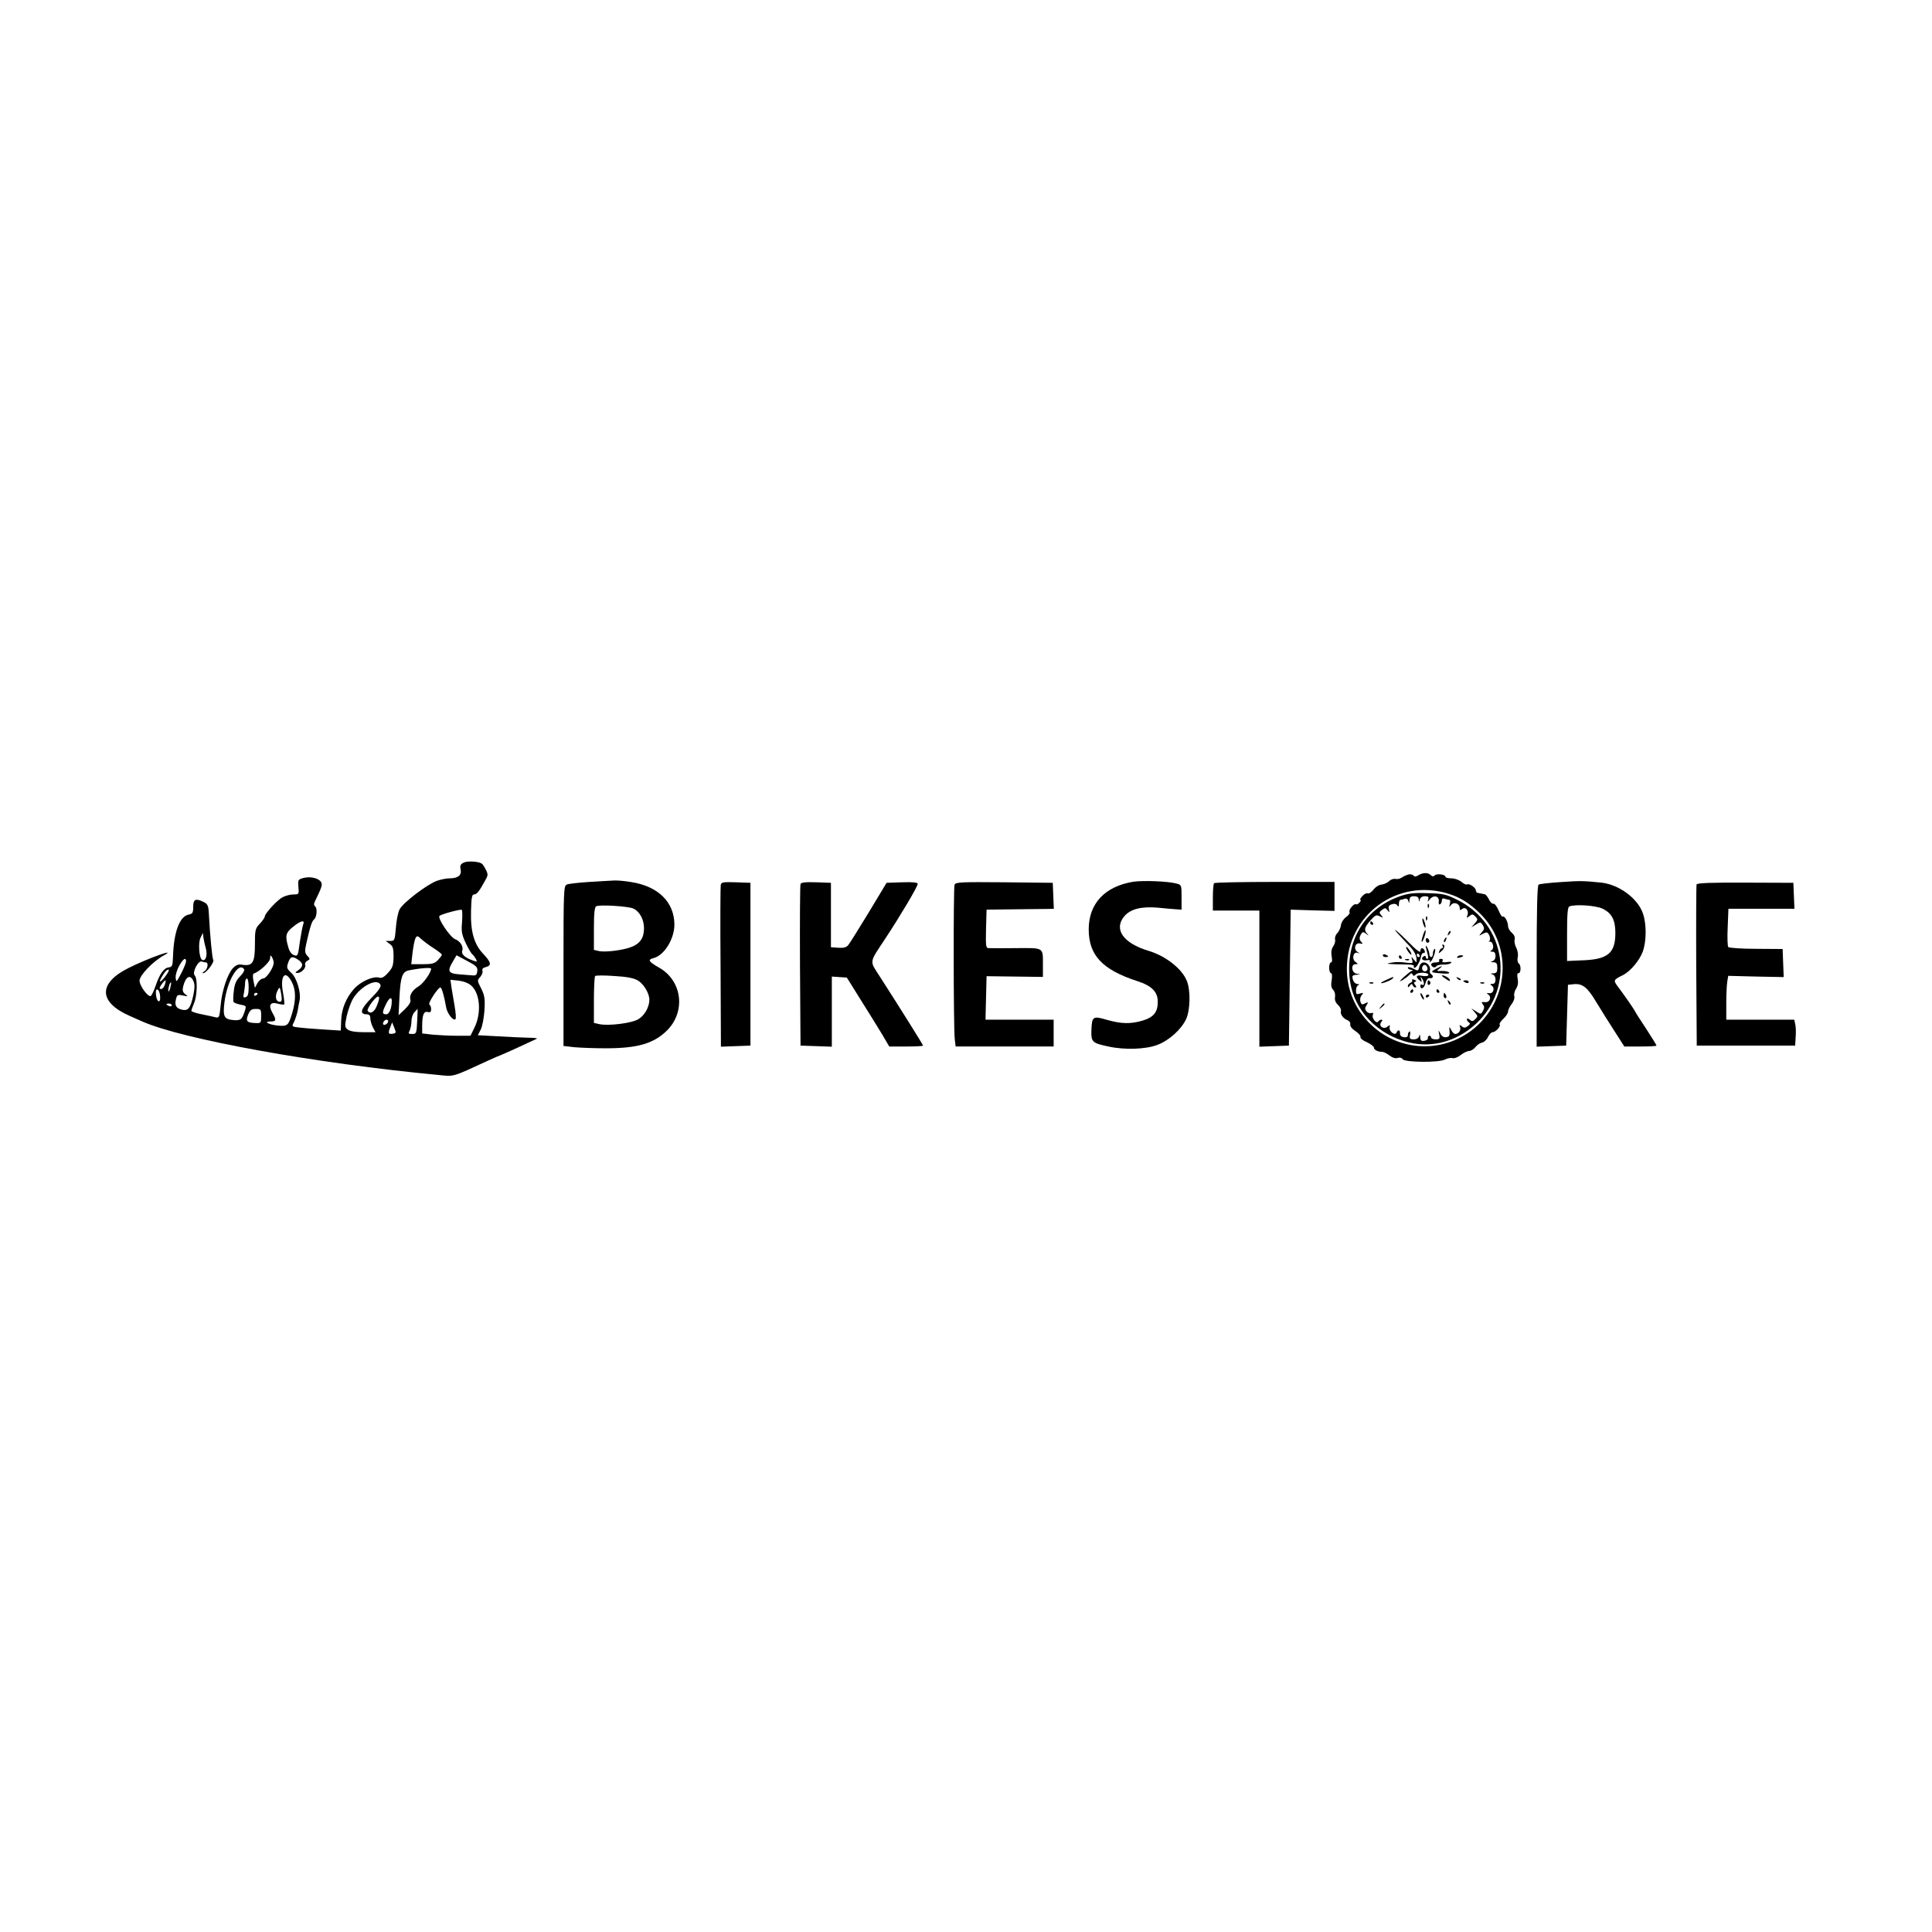 <?xml version="1.0" standalone="no"?>
<!DOCTYPE svg PUBLIC "-//W3C//DTD SVG 20010904//EN"
 "http://www.w3.org/TR/2001/REC-SVG-20010904/DTD/svg10.dtd">
<svg version="1.0" xmlns="http://www.w3.org/2000/svg"
 width="1080pt" height="1080pt" viewBox="0 0 1080 1080"
 preserveAspectRatio="xMidYMid meet">

<g transform="translate(0,1080) scale(0.1,-0.1)"
fill="#000000" stroke="none">
<path d="M2592 5978 c-18 -9 -22 -17 -17 -39 7 -32 -15 -49 -63 -49 -16 0 -48
-6 -70 -14 -55 -20 -189 -122 -208 -159 -9 -16 -18 -63 -21 -103 -6 -71 -7
-74 -32 -74 l-25 0 22 -16 c18 -13 22 -24 22 -72 -1 -49 -5 -62 -31 -90 -22
-25 -35 -31 -50 -27 -32 10 -104 -22 -140 -63 -45 -50 -70 -113 -72 -178 l-2
-55 -95 6 c-52 3 -114 8 -137 11 -43 5 -43 5 -29 32 7 15 16 43 20 62 3 19 8
46 11 59 8 44 -16 124 -46 152 -26 24 -28 30 -18 58 12 35 24 38 57 15 28 -19
28 -37 0 -57 -19 -13 -20 -16 -6 -16 22 -1 50 28 44 45 -3 7 2 18 12 23 16 9
16 11 0 28 -14 15 -15 26 -7 63 23 102 32 130 45 141 16 13 19 65 4 74 -5 3
-6 13 -1 23 37 76 43 93 38 107 -10 24 -56 37 -97 28 -34 -9 -35 -10 -32 -51
4 -41 3 -42 -28 -42 -17 0 -44 -7 -59 -15 -31 -15 -101 -92 -101 -109 0 -5
-12 -23 -27 -39 -26 -27 -28 -34 -28 -117 0 -101 -13 -122 -70 -113 -23 4 -35
-1 -53 -19 -31 -34 -62 -128 -69 -211 -6 -63 -8 -68 -27 -64 -12 3 -47 11 -78
17 -32 6 -58 15 -58 19 0 5 7 25 15 44 18 43 20 138 3 155 -15 15 20 85 40 77
8 -3 18 -5 23 -5 16 0 10 -39 -8 -49 -10 -6 -13 -11 -7 -11 17 0 64 62 56 74
-6 10 -18 133 -25 266 -2 36 -7 47 -27 57 -46 23 -60 17 -60 -26 0 -34 -3 -39
-27 -44 -50 -11 -82 -99 -86 -237 -2 -49 -4 -55 -25 -58 -27 -4 -50 -37 -73
-105 -10 -29 -22 -53 -27 -55 -16 -5 -62 58 -62 86 0 30 75 108 137 142 78 43
-93 -18 -198 -71 -171 -85 -169 -191 6 -268 28 -12 59 -26 70 -31 226 -100
966 -234 1654 -299 92 -9 73 -15 279 80 35 16 65 29 67 29 2 0 46 20 97 43 51
24 100 46 108 50 8 3 -12 6 -45 6 -33 1 -110 4 -172 8 l-112 6 16 31 c9 17 18
65 21 107 4 66 1 84 -18 123 -23 44 -23 46 -5 65 9 11 15 27 12 35 -4 9 3 16
19 20 33 9 30 26 -13 72 -53 55 -73 125 -70 241 2 75 5 93 17 93 15 0 29 17
62 78 17 29 17 35 3 62 -8 16 -18 31 -23 33 -19 12 -79 15 -100 5z m-9 -331
c-5 -54 -2 -71 21 -120 15 -31 31 -59 37 -62 5 -4 13 -15 19 -25 9 -17 8 -18
-17 -9 -44 15 -66 36 -59 54 8 23 -11 54 -40 65 -28 11 -100 118 -87 130 10
10 115 38 124 34 4 -2 4 -32 2 -67z m-888 -14 c-4 -10 -12 -55 -19 -99 -10
-78 -12 -81 -33 -73 -14 5 -26 22 -32 46 -18 62 -14 79 27 112 42 34 68 41 57
14z m-544 -136 c10 -39 -2 -74 -22 -62 -16 10 -22 96 -8 123 l13 27 3 -25 c2
-14 8 -42 14 -63z m1277 0 c23 -15 42 -30 42 -34 0 -4 -10 -17 -22 -30 -18
-19 -32 -23 -85 -23 l-64 0 7 63 c4 34 11 70 16 81 9 17 11 17 36 -6 15 -13
46 -36 70 -51z m-898 -79 c0 -27 -41 -88 -59 -88 -10 0 -24 -12 -32 -26 l-14
-26 -8 38 c-5 24 -4 40 2 42 33 11 91 65 91 85 0 18 2 19 10 7 5 -8 10 -23 10
-32z m1138 -47 c-3 -22 -7 -26 -33 -23 -16 1 -50 4 -75 6 -54 5 -60 19 -29 70
l21 36 60 -32 c51 -27 59 -35 56 -57z m-1628 55 c0 -8 -12 -38 -27 -67 -26
-50 -28 -52 -31 -26 -2 15 7 45 19 67 23 41 39 51 39 26z m325 -45 c3 -6 -7
-23 -23 -39 -22 -22 -31 -43 -35 -82 -4 -29 -4 -57 -1 -61 2 -5 20 -11 38 -15
33 -6 34 -7 24 -37 -16 -48 -23 -53 -67 -49 -49 5 -56 21 -46 101 15 120 80
229 110 182z m1045 4 c0 -22 -44 -83 -69 -98 -36 -21 -54 -51 -47 -75 4 -12
-6 -29 -30 -53 l-36 -34 5 102 c6 112 16 140 50 148 62 13 127 18 127 10z
m-1480 -35 c-27 -38 -46 -50 -30 -19 18 33 31 49 42 49 5 0 0 -13 -12 -30z
m702 -41 c22 -42 23 -99 2 -170 -22 -73 -26 -77 -82 -72 -52 6 -82 23 -39 23
31 0 33 8 10 48 -24 42 -13 63 28 52 18 -5 35 -7 38 -5 2 3 -1 33 -7 66 -18
96 13 132 50 58z m-551 7 c8 -17 8 -39 0 -78 -16 -74 -29 -91 -65 -82 -32 8
-41 24 -32 60 6 23 10 25 39 19 29 -6 30 -6 13 7 -15 12 -17 21 -12 44 14 56
40 69 57 30z m309 -35 c0 -36 -4 -51 -16 -55 -14 -5 -16 -1 -10 25 3 17 6 42
6 55 0 13 5 24 10 24 6 0 10 -22 10 -49z m-467 19 c-6 -22 -21 -35 -30 -26 -5
5 24 46 33 46 1 0 0 -9 -3 -20z m1713 -11 c49 -46 56 -157 14 -238 l-20 -41
-74 0 c-40 0 -101 3 -135 6 l-61 7 0 41 c0 63 9 84 31 79 14 -4 19 0 19 15 0
12 -4 23 -10 27 -9 6 48 95 62 95 7 0 21 -47 32 -111 6 -35 40 -78 52 -66 4 3
2 34 -4 69 -6 35 -14 83 -18 107 l-6 44 47 -5 c29 -4 55 -14 71 -29z m-1685
-15 c-5 -16 -10 -21 -10 -12 -1 18 10 51 15 45 2 -1 -1 -16 -5 -33z m1176 20
c4 -10 -13 -35 -52 -74 -59 -60 -68 -90 -25 -90 14 0 20 -7 20 -22 0 -13 7
-35 14 -50 l15 -28 -68 0 c-42 0 -74 5 -86 14 -18 13 -19 18 -7 76 8 34 24 79
37 100 44 70 136 115 152 74z m-554 -56 c4 -29 2 -38 -9 -38 -21 0 -28 27 -15
57 14 31 16 29 24 -19z m-678 -6 c4 -44 -19 -36 -23 7 -2 23 0 32 9 29 6 -2
13 -19 14 -36z m545 14 c0 -3 -4 -8 -10 -11 -5 -3 -10 -1 -10 4 0 6 5 11 10
11 6 0 10 -2 10 -4z m666 -70 c-14 -35 -38 -47 -51 -26 -3 5 9 28 27 51 37 46
49 34 24 -25z m84 30 c0 -43 -14 -76 -31 -76 -23 0 -24 10 -2 55 17 36 33 46
33 21z m-1230 -26 c0 -5 -7 -7 -15 -4 -8 4 -15 8 -15 10 0 2 7 4 15 4 8 0 15
-4 15 -10z m500 -60 c0 -37 -2 -40 -27 -39 -53 1 -61 10 -46 47 11 26 19 32
43 32 28 0 30 -2 30 -40z m872 -30 c-3 -67 -5 -70 -28 -70 -21 0 -23 3 -14 19
5 11 10 34 10 52 0 18 7 41 17 51 9 10 17 18 17 18 1 0 0 -31 -2 -70z m-162 1
c0 -12 -20 -25 -27 -18 -7 7 6 27 18 27 5 0 9 -4 9 -9z m28 -69 c-27 -5 -30 1
-17 34 l11 29 12 -30 c11 -27 11 -30 -6 -33z"/>
<path d="M7875 5912 c-11 -3 -28 -10 -38 -17 -10 -7 -26 -11 -36 -8 -10 2 -26
-3 -35 -12 -9 -9 -28 -18 -43 -20 -15 -1 -35 -14 -45 -28 -11 -14 -25 -24 -32
-21 -7 3 -21 -4 -31 -16 -10 -11 -15 -20 -10 -20 4 0 2 -7 -5 -15 -7 -8 -16
-13 -20 -10 -11 7 -43 -32 -36 -43 3 -6 -5 -19 -20 -29 -14 -10 -27 -31 -28
-45 -2 -15 -11 -34 -20 -44 -10 -9 -15 -25 -13 -35 3 -10 -2 -27 -10 -39 -10
-14 -13 -32 -9 -56 4 -21 3 -34 -4 -34 -5 0 -10 -13 -10 -30 0 -16 5 -30 10
-30 6 0 8 -15 4 -40 -5 -28 -2 -43 9 -54 8 -8 12 -25 10 -39 -3 -16 2 -31 16
-44 12 -11 19 -26 17 -34 -6 -17 12 -43 37 -52 10 -4 17 -14 15 -24 -2 -10 10
-25 29 -37 18 -12 30 -26 28 -33 -2 -7 14 -20 36 -29 21 -10 39 -23 39 -30 0
-13 22 -24 47 -24 8 0 26 -9 40 -20 17 -13 34 -18 46 -14 11 4 23 1 28 -7 11
-18 202 -20 236 -2 14 7 34 11 43 8 9 -3 30 5 45 17 15 12 37 23 48 23 11 1
27 11 36 23 9 11 25 22 36 24 11 2 26 16 33 31 7 15 19 27 26 27 17 0 48 35
39 43 -3 4 6 18 20 31 15 14 27 32 27 41 0 9 9 28 20 42 12 15 18 34 15 44 -3
10 1 29 10 42 10 16 13 34 9 55 -4 21 -3 32 5 32 14 0 15 47 0 55 -5 4 -8 19
-5 33 4 15 0 39 -8 54 -8 15 -12 36 -9 47 3 12 -3 26 -16 37 -12 10 -21 27
-21 37 0 24 -19 59 -29 53 -5 -3 -15 13 -24 35 -9 21 -21 38 -28 37 -7 -2 -19
9 -26 25 -8 15 -18 28 -24 28 -5 1 -13 3 -19 4 -5 1 -14 3 -20 4 -5 0 -10 7
-10 14 0 15 -37 40 -49 33 -5 -3 -19 3 -31 14 -13 11 -38 20 -57 20 -18 0 -33
4 -33 9 0 13 -48 19 -59 8 -8 -8 -15 -7 -23 1 -15 15 -43 15 -68 0 -14 -9 -23
-10 -28 -3 -4 6 -16 9 -27 7z m219 -107 c69 -21 123 -55 182 -114 167 -167
165 -441 -5 -612 -168 -167 -434 -171 -606 -8 -89 84 -138 199 -136 319 4 297
281 501 565 415z"/>
<path d="M7826 5790 c-190 -67 -297 -235 -283 -441 11 -171 131 -315 306 -369
141 -44 290 -7 403 98 220 206 166 558 -106 692 -62 31 -80 35 -165 37 -77 3
-108 -1 -155 -17z m105 -17 c1 -17 2 -17 6 0 3 10 14 17 28 17 19 0 23 -4 19
-17 -5 -16 -4 -16 9 0 21 26 53 18 50 -11 -2 -14 1 -21 7 -17 6 3 10 13 10 22
0 10 6 13 16 9 9 -3 20 -6 25 -6 6 0 8 -10 4 -22 -5 -21 -5 -21 7 -6 16 19 48
7 48 -19 0 -12 3 -13 14 -4 18 15 39 -10 29 -35 -6 -17 -5 -17 11 -5 15 12 19
12 33 -2 15 -15 15 -18 -3 -39 l-19 -22 26 16 c24 15 26 15 38 -4 10 -17 9
-23 -6 -40 -18 -21 -18 -21 6 -8 19 10 25 10 32 -1 11 -17 11 -36 2 -42 -5 -2
-3 -2 4 -1 18 4 28 -37 12 -47 -11 -7 -10 -9 4 -9 11 0 17 -8 17 -24 0 -15 -7
-26 -17 -29 -14 -4 -12 -5 5 -6 18 -1 22 -7 22 -31 0 -24 -4 -30 -22 -31 -17
-1 -19 -2 -5 -6 10 -3 17 -14 17 -29 0 -16 -6 -24 -17 -24 -14 0 -15 -2 -5 -9
21 -13 10 -47 -13 -43 -15 2 -17 0 -7 -6 23 -15 10 -47 -17 -44 -20 2 -22 0
-12 -12 9 -11 10 -20 1 -36 -11 -21 -12 -21 -38 -4 l-27 17 19 -22 c18 -20 18
-23 3 -38 -13 -13 -19 -14 -31 -3 -10 8 -16 8 -16 2 0 -6 5 -14 12 -18 8 -5 5
-11 -7 -20 -15 -11 -21 -11 -34 -1 -12 10 -14 9 -9 -4 7 -18 -9 -39 -27 -39
-7 0 -17 10 -23 23 -11 21 -11 21 -9 -8 2 -24 -2 -31 -19 -33 -13 -2 -25 5
-32 20 -12 22 -12 22 -7 -4 5 -25 2 -28 -20 -28 -14 0 -25 5 -25 10 0 6 -4 10
-10 10 -6 0 -9 -6 -8 -12 2 -7 -7 -14 -19 -16 -18 -3 -23 2 -24 20 -1 17 -3
18 -6 6 -3 -11 -14 -18 -30 -18 -22 0 -25 4 -21 25 3 13 1 22 -3 19 -5 -3 -9
-12 -9 -20 0 -10 -8 -14 -22 -12 -15 2 -22 9 -22 21 2 20 -12 23 -19 5 -7 -20
-43 6 -39 28 3 15 1 16 -12 5 -22 -18 -52 4 -35 25 8 10 8 14 1 14 -6 0 -14
-5 -17 -10 -10 -16 -38 18 -31 36 4 11 2 15 -8 11 -8 -3 -20 1 -27 9 -10 13
-10 20 0 35 11 18 10 19 -8 10 -16 -9 -21 -7 -26 9 -4 12 -1 28 7 37 11 14 10
15 -10 9 -19 -6 -22 -4 -22 17 0 14 6 28 13 30 7 4 6 6 -4 6 -16 1 -29 20 -29
42 0 5 10 10 23 10 l22 2 -22 4 c-28 5 -33 53 -6 53 16 0 16 1 0 13 -22 16
-12 58 11 51 16 -5 16 -5 0 5 -24 16 -12 54 15 47 15 -4 17 -2 8 7 -13 13 -14
27 -2 46 8 13 12 13 28 1 15 -12 16 -12 6 0 -20 21 -16 36 18 75 27 30 33 33
52 23 20 -10 21 -10 8 6 -12 14 -12 18 5 30 16 12 20 12 31 -3 11 -14 11 -13
7 6 -4 16 0 23 16 28 15 5 26 2 31 -6 6 -10 9 -8 9 9 0 12 4 22 9 22 5 0 16 3
24 6 10 3 17 -2 20 -13 4 -14 5 -14 6 5 1 17 7 22 26 22 17 0 25 -6 26 -17z"/>
<path d="M7981 5734 c0 -11 3 -14 6 -6 3 7 2 16 -1 19 -3 4 -6 -2 -5 -13z"/>
<path d="M7971 5664 c0 -11 3 -14 6 -6 3 7 2 16 -1 19 -3 4 -6 -2 -5 -13z"/>
<path d="M7951 5660 c0 -8 4 -24 9 -35 5 -13 9 -14 9 -5 0 8 -4 24 -9 35 -5
13 -9 14 -9 5z"/>
<path d="M7660 5640 c0 -5 5 -10 11 -10 5 0 7 5 4 10 -3 6 -8 10 -11 10 -2 0
-4 -4 -4 -10z"/>
<path d="M7821 5574 c13 -15 40 -43 59 -63 21 -22 36 -48 38 -66 2 -29 2 -29
-14 -10 -16 20 -16 20 -10 -1 6 -19 4 -20 -36 -15 -24 4 -59 4 -78 0 -33 -6
-32 -7 15 -9 28 -1 65 -2 82 -2 18 0 30 -5 27 -9 -3 -5 -1 -9 4 -9 10 0 32 38
36 65 2 11 9 19 14 18 6 -2 9 4 6 12 -8 20 -24 19 -24 -2 0 -11 -23 6 -66 50
-64 65 -103 95 -53 41z m114 -114 c3 -5 1 -10 -4 -10 -6 0 -11 5 -11 10 0 6 2
10 4 10 3 0 8 -4 11 -10z"/>
<path d="M7952 5563 c-6 -20 -7 -32 -2 -27 10 10 25 64 18 64 -3 0 -10 -16
-16 -37z"/>
<path d="M8096 5583 c-6 -14 -5 -15 5 -6 7 7 10 15 7 18 -3 3 -9 -2 -12 -12z"/>
<path d="M7970 5546 c0 -9 5 -16 10 -16 6 0 10 4 10 9 0 6 -4 13 -10 16 -5 3
-10 -1 -10 -9z"/>
<path d="M8075 5549 c-4 -6 -5 -12 -2 -15 2 -3 7 2 10 11 7 17 1 20 -8 4z"/>
<path d="M8065 5510 c3 -5 2 -10 -3 -10 -6 0 -13 -8 -16 -17 -6 -15 -5 -15 13
1 18 16 20 36 5 36 -3 0 -2 -4 1 -10z"/>
<path d="M7860 5504 c0 -5 7 -18 15 -28 8 -11 15 -16 15 -10 0 5 -7 18 -15 28
-8 11 -15 16 -15 10z"/>
<path d="M7970 5510 c0 -3 4 -20 9 -38 6 -20 6 -32 0 -32 -5 0 -9 5 -9 11 0 5
-4 7 -10 4 -20 -12 -10 -27 15 -23 16 3 22 1 18 -6 -4 -8 -3 -8 6 0 14 13 33
77 20 69 -5 -4 -9 -15 -9 -26 0 -10 -4 -19 -10 -19 -5 0 -10 8 -10 18 0 15
-19 56 -20 42z"/>
<path d="M7730 5460 c0 -6 7 -10 15 -10 8 0 15 2 15 4 0 2 -7 6 -15 10 -8 3
-15 1 -15 -4z"/>
<path d="M7820 5450 c0 -5 5 -10 11 -10 5 0 7 5 4 10 -3 6 -8 10 -11 10 -2 0
-4 -4 -4 -10z"/>
<path d="M8146 5451 c-4 -5 3 -7 14 -4 23 6 26 13 6 13 -8 0 -17 -4 -20 -9z"/>
<path d="M7858 5433 c7 -3 16 -2 19 1 4 3 -2 6 -13 5 -11 0 -14 -3 -6 -6z"/>
<path d="M8045 5430 c4 -6 -5 -10 -19 -10 -27 0 -34 -14 -15 -26 6 -3 14 -2
18 4 3 6 21 10 39 10 18 -1 37 3 43 9 6 6 -1 8 -22 5 -22 -3 -30 -1 -25 7 4 6
1 11 -9 11 -9 0 -13 -4 -10 -10z"/>
<path d="M7934 5395 c-6 -24 -7 -24 -35 -9 -17 8 -29 10 -29 4 0 -5 8 -10 18
-11 11 0 12 -2 4 -6 -7 -3 -27 -19 -45 -35 -26 -25 -28 -28 -7 -17 13 8 31 21
38 29 10 11 15 12 18 3 4 -10 9 -10 19 0 15 15 78 11 69 -5 -3 -5 -19 -6 -35
-3 -32 7 -38 -5 -14 -25 13 -11 15 -10 9 6 -5 16 -4 16 5 4 14 -19 14 -43 1
-35 -5 3 -10 2 -10 -4 0 -26 20 -18 28 11 6 23 14 32 25 30 19 -3 23 13 6 23
-5 4 -8 12 -6 18 7 20 -12 47 -33 47 -13 0 -22 -9 -26 -25z m46 -11 c0 -8 -7
-14 -15 -14 -15 0 -21 21 -9 33 10 9 24 -2 24 -19z"/>
<path d="M8025 5383 c-32 -18 -29 -20 42 -25 26 -2 39 0 33 6 -5 5 -23 9 -41
8 -29 -1 -30 0 -13 13 25 19 16 18 -21 -2z"/>
<path d="M8060 5345 c0 -1 11 -10 25 -19 19 -13 23 -13 19 -2 -4 12 -44 31
-44 21z"/>
<path d="M7753 5324 c-18 -8 -33 -16 -33 -19 0 -7 60 16 66 26 6 11 7 11 -33
-7z"/>
<path d="M8147 5329 c7 -7 15 -10 18 -7 3 3 -2 9 -12 12 -14 6 -15 5 -6 -5z"/>
<path d="M7894 5321 c3 -5 -1 -11 -9 -15 -8 -3 -15 -11 -15 -18 0 -9 3 -9 11
2 8 11 12 12 16 3 2 -7 9 -13 15 -13 7 0 6 5 -1 14 -9 11 -9 15 1 18 8 3 6 7
-6 11 -9 4 -15 3 -12 -2z"/>
<path d="M7980 5304 c0 -8 5 -12 10 -9 6 4 8 11 5 16 -9 14 -15 11 -15 -7z"/>
<path d="M8180 5316 c0 -2 7 -6 15 -10 8 -3 15 -1 15 4 0 6 -7 10 -15 10 -8 0
-15 -2 -15 -4z"/>
<path d="M7658 5303 c7 -3 16 -2 19 1 4 3 -2 6 -13 5 -11 0 -14 -3 -6 -6z"/>
<path d="M8278 5303 c7 -3 16 -2 19 1 4 3 -2 6 -13 5 -11 0 -14 -3 -6 -6z"/>
<path d="M7885 5260 c-3 -5 -1 -10 4 -10 6 0 11 5 11 10 0 6 -2 10 -4 10 -3 0
-8 -4 -11 -10z"/>
<path d="M8030 5260 c0 -5 5 -10 11 -10 5 0 7 5 4 10 -3 6 -8 10 -11 10 -2 0
-4 -4 -4 -10z"/>
<path d="M7940 5245 c0 -5 5 -17 10 -25 5 -8 10 -10 10 -5 0 6 -5 17 -10 25
-5 8 -10 11 -10 5z"/>
<path d="M8070 5235 c0 -8 4 -15 10 -15 5 0 7 7 4 15 -4 8 -8 15 -10 15 -2 0
-4 -7 -4 -15z"/>
<path d="M7970 5229 c0 -5 5 -7 10 -4 6 3 10 8 10 11 0 2 -4 4 -10 4 -5 0 -10
-5 -10 -11z"/>
<path d="M8096 5197 c3 -10 9 -15 12 -12 3 3 0 11 -7 18 -10 9 -11 8 -5 -6z"/>
<path d="M7719 5173 c-13 -16 -12 -17 4 -4 16 13 21 21 13 21 -2 0 -10 -8 -17
-17z"/>
<path d="M3295 5870 c-60 -4 -118 -10 -127 -15 -17 -7 -18 -38 -18 -455 l0
-447 61 -7 c34 -3 113 -6 175 -6 177 0 268 26 342 99 107 106 86 279 -44 352
-59 34 -65 44 -31 53 60 15 117 107 117 188 -1 125 -90 213 -240 237 -36 6
-78 10 -95 9 -16 -1 -79 -4 -140 -8z m246 -149 c35 -17 59 -61 59 -110 0 -53
-21 -85 -69 -104 -47 -19 -151 -32 -185 -23 l-26 6 0 119 c0 86 4 121 13 125
21 10 181 0 208 -13z m25 -402 c33 -20 64 -72 64 -108 0 -40 -27 -88 -61 -108
-37 -23 -167 -39 -219 -28 l-30 7 0 127 c0 70 3 131 7 135 4 4 53 4 108 0 71
-4 109 -12 131 -25z"/>
<path d="M6335 5871 c-159 -26 -249 -122 -249 -266 0 -145 76 -226 273 -290
78 -25 112 -59 113 -112 1 -60 -22 -89 -84 -108 -68 -20 -119 -19 -200 4 -79
23 -84 20 -87 -59 -2 -65 5 -71 95 -90 90 -20 209 -16 274 9 66 25 134 87 161
145 23 52 25 162 3 214 -28 68 -118 138 -214 167 -141 42 -196 121 -135 193
34 41 97 56 188 48 39 -4 86 -8 102 -9 l30 -2 0 69 c0 68 0 70 -29 77 -48 13
-187 18 -241 10z"/>
<path d="M8723 5869 c-61 -4 -116 -10 -122 -14 -8 -4 -11 -148 -11 -456 l0
-450 83 3 82 3 5 170 5 170 29 3 c51 6 79 -15 130 -101 27 -45 74 -119 103
-164 l53 -83 90 0 c50 0 90 2 90 5 0 3 -26 45 -57 93 -32 48 -60 91 -62 97 -5
11 -62 94 -98 141 -25 34 -24 37 29 63 42 21 93 82 111 131 21 58 22 153 1
214 -29 84 -133 161 -232 172 -96 10 -119 11 -229 3z m234 -148 c52 -24 73
-63 73 -136 0 -112 -41 -147 -177 -153 l-93 -4 0 150 c0 111 3 152 13 155 32
13 144 6 184 -12z"/>
<path d="M4029 5853 c-2 -10 -3 -217 -1 -461 l2 -443 83 3 82 3 0 455 0 455
-81 3 c-72 2 -82 1 -85 -15z"/>
<path d="M4475 5858 c-3 -7 -4 -213 -3 -458 l3 -445 88 -3 87 -3 0 196 0 196
42 -3 42 -3 78 -125 c43 -69 97 -155 119 -192 l40 -68 94 0 c52 0 95 2 95 5 0
5 -140 228 -243 388 -57 89 -60 71 33 212 85 129 180 289 180 304 0 8 -24 11
-87 9 l-87 -3 -100 -166 c-56 -92 -107 -174 -115 -183 -10 -12 -26 -16 -55
-14 l-41 3 0 180 0 180 -83 3 c-60 2 -84 -1 -87 -10z"/>
<path d="M5336 5854 c-7 -19 -6 -797 1 -861 l5 -43 274 0 274 0 0 75 0 75
-190 0 -191 0 3 121 3 122 158 -2 157 -2 0 65 c0 102 8 97 -149 96 -75 -1
-144 -1 -154 0 -16 0 -17 10 -15 108 l3 107 160 2 c88 1 173 2 188 2 l28 1 -3
73 -3 72 -271 3 c-245 2 -272 1 -278 -14z"/>
<path d="M6787 5863 c-4 -3 -7 -39 -7 -80 l0 -73 130 0 130 0 0 -380 0 -381
83 3 82 3 5 380 5 380 123 -4 122 -3 0 81 0 81 -333 0 c-184 0 -337 -3 -340
-7z"/>
<path d="M9484 5856 c-2 -6 -3 -211 -2 -456 l3 -445 275 0 275 0 3 49 c2 27 1
60 -3 73 l-5 23 -190 0 -190 0 0 94 c0 51 3 106 6 122 l5 29 155 -4 155 -3 -3
78 -3 79 -148 1 c-81 0 -151 5 -156 10 -4 5 -6 55 -3 112 l4 102 185 0 184 0
-3 73 -3 72 -268 1 c-190 1 -270 -2 -273 -10z"/>
</g>
</svg>
